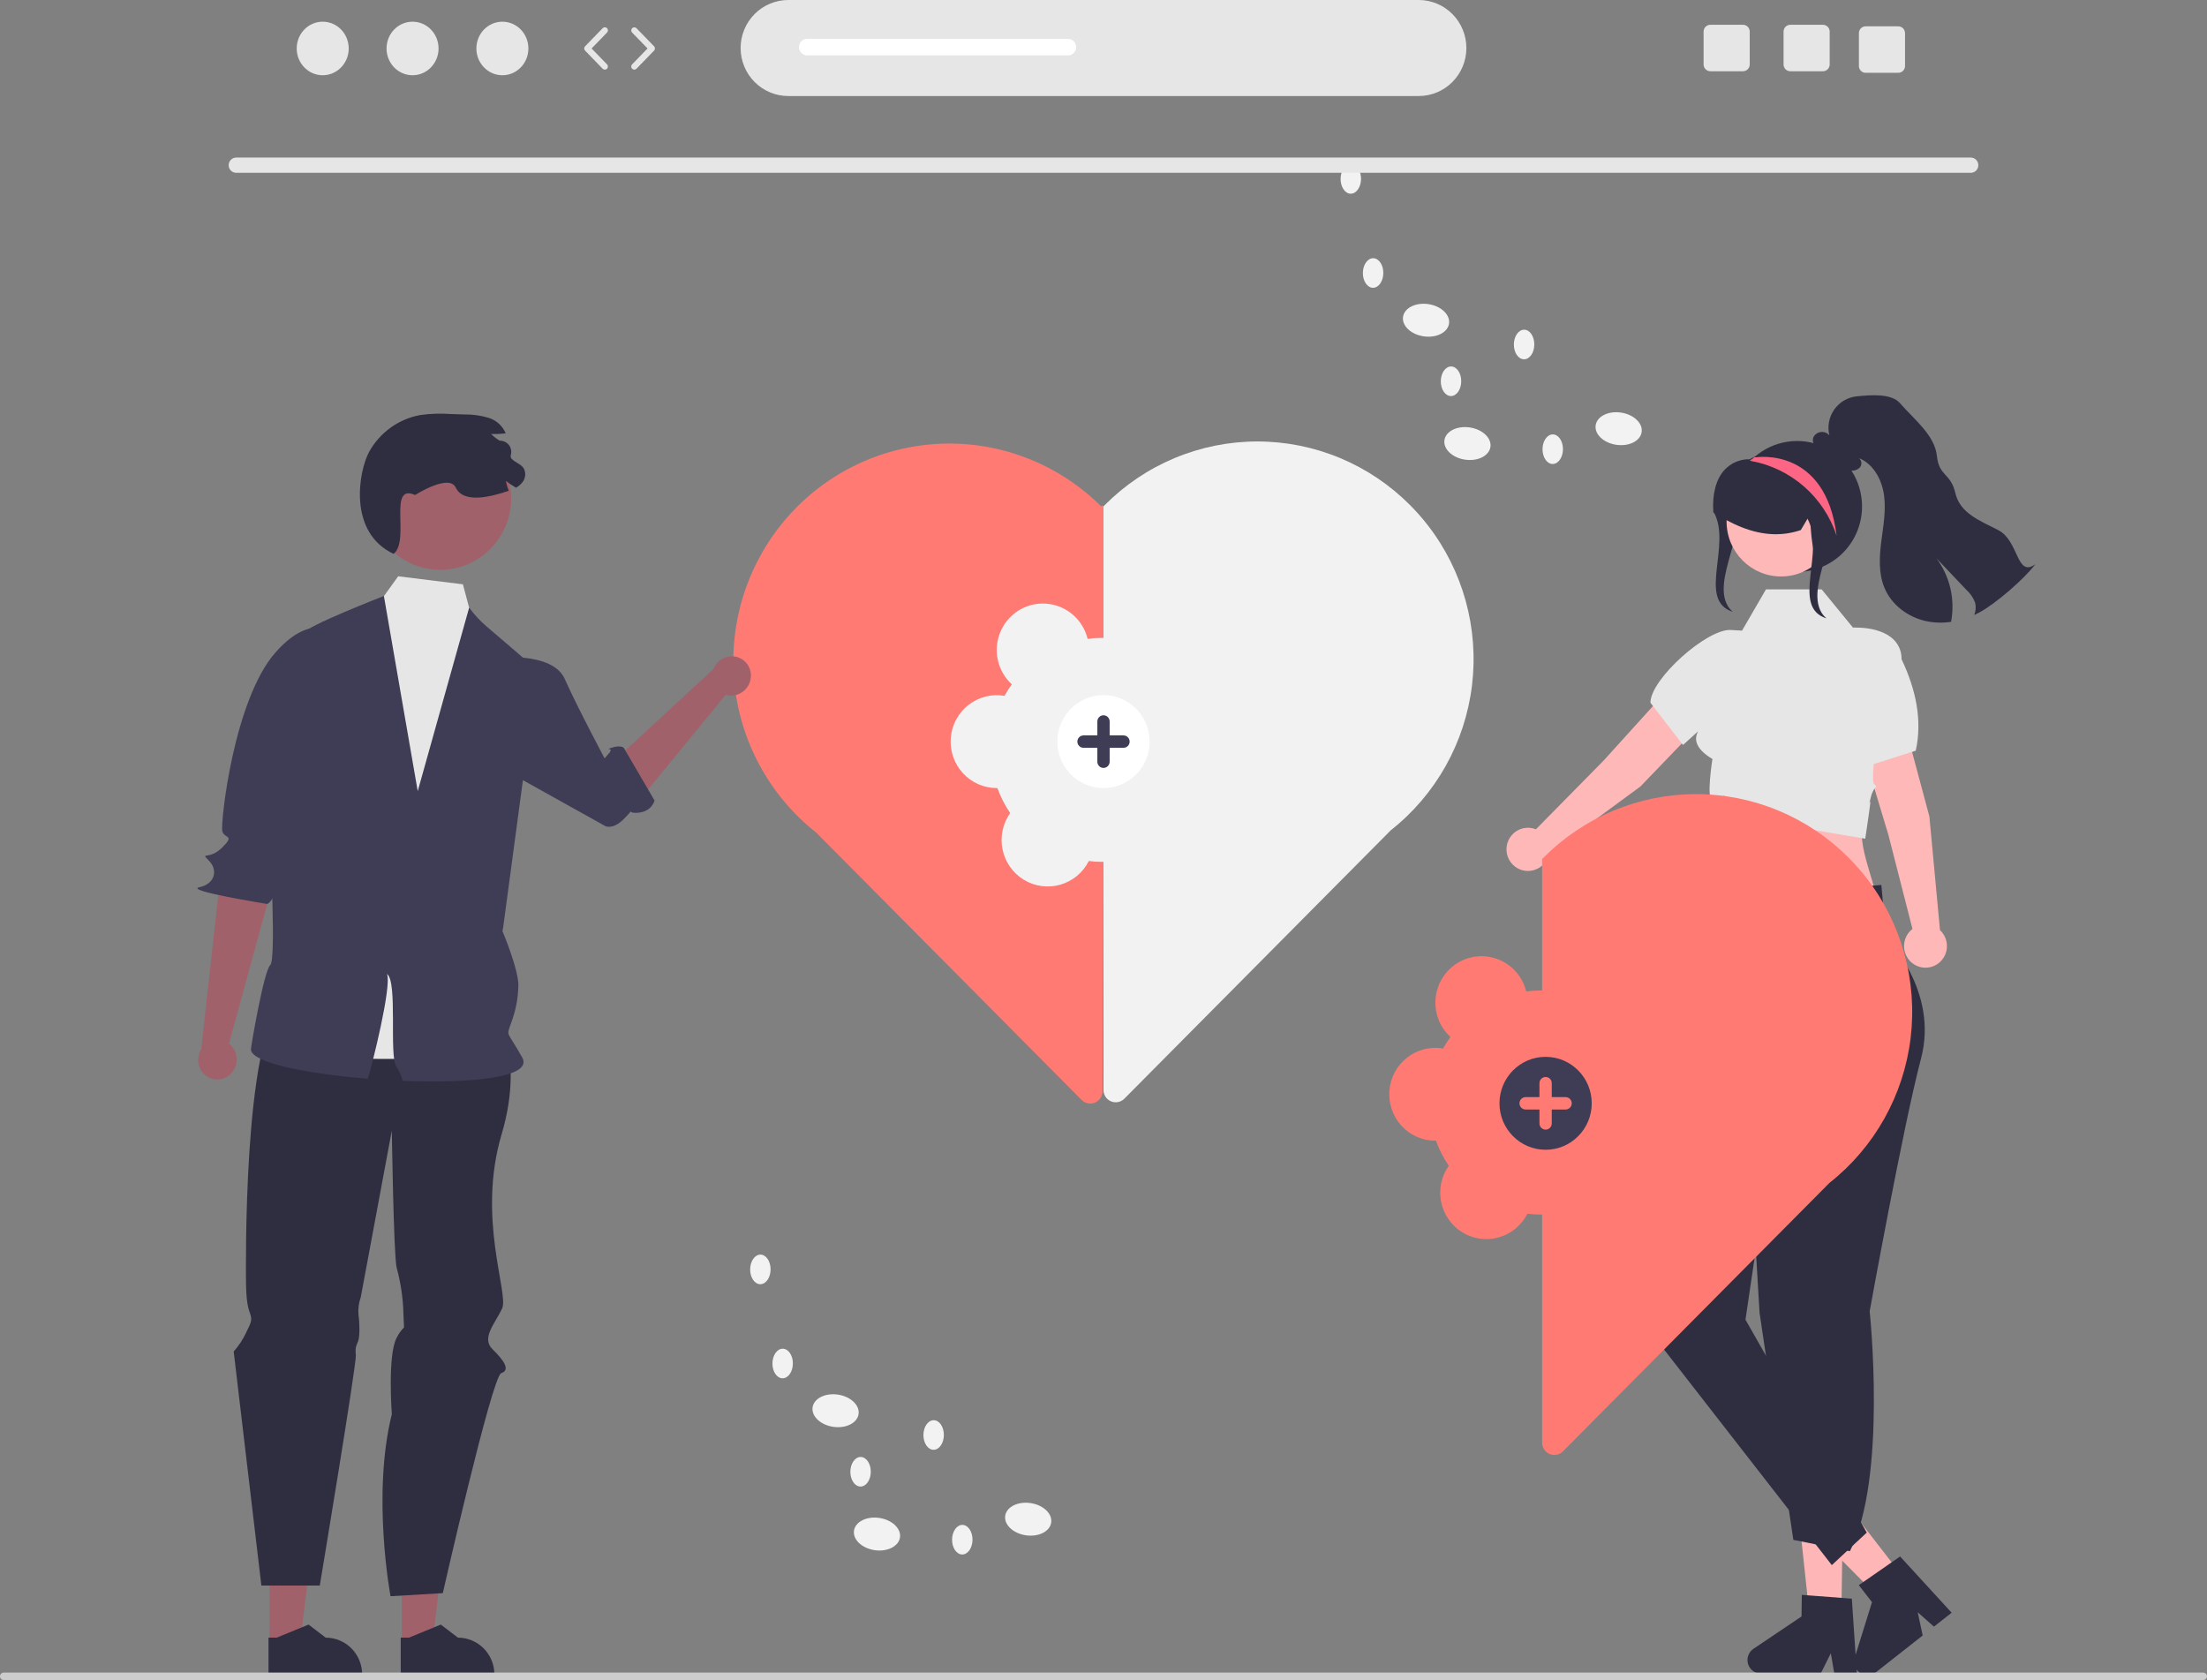 <svg width="201" height="153" viewBox="0 0 201 153" fill="none" xmlns="http://www.w3.org/2000/svg">
<rect x="0" y="0" width="201" height="153" fill="#808080" stroke="none"/>
<g clip-path="url(#clip0_36_349)">
<path d="M100.355 78.499C97.669 78.499 95.093 77.424 93.194 75.511C91.295 73.597 90.228 71.002 90.228 68.296C90.228 65.591 91.295 62.996 93.194 61.082C95.093 59.169 97.669 58.094 100.355 58.094C100.404 58.094 100.452 58.097 100.5 58.098V46.118L100.398 46.015L100.293 46.121C98.387 44.223 96.117 42.738 93.621 41.756C91.126 40.773 88.457 40.315 85.779 40.408C83.101 40.502 80.471 41.146 78.049 42.3C75.626 43.454 73.464 45.094 71.693 47.12C69.923 49.146 68.582 51.515 67.752 54.082C66.923 56.649 66.623 59.359 66.87 62.047C67.118 64.734 67.907 67.343 69.191 69.712C70.475 72.082 72.225 74.162 74.336 75.825L98.51 100.179C98.666 100.335 98.864 100.442 99.079 100.485C99.294 100.529 99.517 100.507 99.721 100.423C99.924 100.338 100.097 100.196 100.22 100.012C100.342 99.829 100.408 99.612 100.409 99.391L100.5 78.495C100.452 78.496 100.404 78.499 100.355 78.499Z" fill="#FF7A73"/>
<path d="M130.03 47.83C129.534 47.191 128.999 46.584 128.429 46.011H128.429C126.602 44.17 124.433 42.71 122.046 41.714C119.658 40.718 117.1 40.205 114.516 40.205C111.932 40.205 109.373 40.718 106.986 41.714C104.599 42.71 102.429 44.17 100.602 46.011L100.602 46.011C100.568 46.045 100.537 46.082 100.503 46.117L100.5 46.114V58.093C100.452 58.093 100.404 58.09 100.355 58.09C99.919 58.09 99.484 58.12 99.052 58.177C98.894 57.536 98.589 56.941 98.162 56.44C97.735 55.94 97.198 55.546 96.593 55.292C95.988 55.038 95.333 54.93 94.679 54.977C94.025 55.024 93.392 55.224 92.829 55.562C92.266 55.9 91.789 56.365 91.437 56.922C91.084 57.479 90.866 58.111 90.8 58.768C90.734 59.425 90.821 60.088 91.055 60.705C91.289 61.321 91.663 61.874 92.147 62.319C91.904 62.656 91.683 63.007 91.483 63.371C90.91 63.273 90.323 63.295 89.759 63.437C89.195 63.579 88.666 63.837 88.206 64.196C87.746 64.554 87.366 65.005 87.088 65.52C86.81 66.034 86.641 66.601 86.592 67.185C86.543 67.769 86.615 68.356 86.803 68.91C86.992 69.464 87.292 69.973 87.686 70.404C88.079 70.835 88.557 71.18 89.09 71.415C89.622 71.65 90.197 71.772 90.779 71.771C90.796 71.771 90.814 71.769 90.832 71.769C91.123 72.576 91.514 73.343 91.996 74.051C91.661 74.525 91.427 75.063 91.308 75.632C91.189 76.202 91.188 76.789 91.305 77.359C91.422 77.929 91.654 78.468 91.987 78.943C92.321 79.418 92.748 79.819 93.241 80.12C93.735 80.422 94.285 80.617 94.858 80.695C95.43 80.772 96.012 80.73 96.567 80.57C97.123 80.411 97.639 80.137 98.085 79.768C98.531 79.398 98.896 78.939 99.158 78.421C99.555 78.469 99.955 78.494 100.355 78.494C100.404 78.494 100.452 78.491 100.5 78.491V99.267C100.5 99.489 100.565 99.705 100.687 99.89C100.81 100.074 100.983 100.218 101.187 100.302C101.39 100.387 101.614 100.409 101.829 100.366C102.045 100.323 102.243 100.216 102.399 100.059L126.664 75.615C130.768 72.38 133.428 67.635 134.06 62.425C134.691 57.214 133.241 51.964 130.03 47.83Z" fill="#F2F2F2"/>
<path d="M167.692 147.546L164.839 147.502L163.651 136.397L167.861 136.462L167.692 147.546Z" fill="#FFB6B6"/>
<path d="M169.107 152.328L169.087 152.057L168.997 150.706L168.653 145.593L167.723 145.523L164.6 145.286L164.099 145.246L164.071 147.216L159.691 150.161C159.506 150.286 159.358 150.46 159.264 150.664C159.17 150.868 159.133 151.093 159.157 151.317C159.181 151.54 159.266 151.752 159.401 151.93C159.537 152.109 159.718 152.246 159.926 152.328C160.061 152.382 160.204 152.411 160.349 152.413L165.777 152.497L165.861 152.328L166.74 150.565L167.043 152.328L167.076 152.517L169.121 152.548L169.107 152.328Z" fill="#2F2E41"/>
<path d="M173.517 143.881L171.268 145.649L163.428 137.75L166.748 135.141L173.517 143.881Z" fill="#FFB6B6"/>
<path d="M177.744 146.874L173.05 141.751L172.28 142.284L169.703 144.073L169.289 144.361L170.49 145.912L168.997 150.706L168.913 150.974C168.857 151.156 168.843 151.348 168.873 151.536C168.903 151.724 168.977 151.903 169.087 152.057C169.095 152.071 169.107 152.083 169.115 152.097C169.183 152.186 169.264 152.264 169.356 152.328C169.566 152.484 169.82 152.568 170.081 152.568C170.343 152.569 170.597 152.485 170.807 152.328C170.815 152.323 170.821 152.317 170.829 152.311L175.106 148.948L174.655 146.835L176.131 148.141L177.744 146.874Z" fill="#2F2E41"/>
<path d="M175.717 74.361L172.097 60.863C171.942 60.292 171.57 59.805 171.061 59.507C170.553 59.209 169.949 59.125 169.379 59.272V59.272C169.094 59.346 168.826 59.475 168.591 59.653C168.356 59.831 168.157 60.054 168.008 60.309C167.858 60.564 167.759 60.846 167.718 61.139C167.676 61.433 167.692 61.732 167.765 62.019C167.775 62.057 167.786 62.096 167.798 62.134L171.985 76.039L174.176 84.597C173.857 84.842 173.62 85.18 173.499 85.566C173.378 85.951 173.377 86.365 173.497 86.751C173.617 87.137 173.852 87.476 174.17 87.723C174.488 87.969 174.874 88.111 175.275 88.129C175.676 88.147 176.073 88.041 176.412 87.824C176.75 87.606 177.015 87.29 177.168 86.916C177.322 86.543 177.358 86.13 177.271 85.736C177.184 85.341 176.979 84.982 176.682 84.709L175.717 74.361Z" fill="#FFB8B8"/>
<path d="M149.401 71.624L159.063 61.586C159.471 61.159 159.697 60.588 159.69 59.996C159.684 59.403 159.447 58.837 159.03 58.419V58.419C158.822 58.21 158.574 58.045 158.302 57.932C158.03 57.819 157.739 57.762 157.444 57.763C157.15 57.763 156.859 57.822 156.588 57.937C156.316 58.051 156.069 58.218 155.862 58.428C155.834 58.456 155.807 58.485 155.78 58.515L146.061 69.252L139.883 75.525C139.51 75.375 139.101 75.343 138.71 75.435C138.319 75.527 137.965 75.738 137.698 76.04C137.43 76.341 137.261 76.718 137.213 77.12C137.166 77.521 137.242 77.928 137.432 78.284C137.621 78.64 137.915 78.929 138.274 79.112C138.632 79.294 139.038 79.36 139.435 79.302C139.832 79.244 140.202 79.064 140.494 78.787C140.787 78.51 140.987 78.149 141.069 77.753L149.401 71.624Z" fill="#FFB8B8"/>
<path d="M156.545 73.675L158.449 82.168L170.855 81.387C169.56 77.004 169.107 76.119 170.081 73.069L156.545 73.675Z" fill="#FFB8B8"/>
<path d="M165.906 53.677H160.833L158.655 57.432L157.617 57.374C155.474 57.255 150.311 61.838 150.311 64L153.279 67.847L155.864 65.504C155.864 65.504 152.663 67.148 155.957 69.124C155.957 69.124 155.37 72.846 155.957 72.806C156.545 72.766 157.899 72.008 156.545 72.766C155.192 73.523 155.293 73.625 155.468 73.802L155.643 73.978L169.875 76.385C169.875 76.385 170.292 73.606 170.337 73.11C170.381 72.614 170.081 73.826 170.381 72.614C170.682 71.402 171.133 71.857 170.682 71.402C170.231 70.948 171.538 65.317 170.151 63.133L169.563 69.93L174.474 68.368C175.074 65.654 174.529 62.87 173.182 60.036C173.182 57.941 171.102 57.155 169.022 57.155H168.756L165.906 53.677Z" fill="#E6E6E6"/>
<path d="M171.343 80.594L171.772 85.394C171.772 85.394 176.592 90.212 174.957 96.396C173.323 102.579 170.279 119.424 170.279 119.424C170.279 119.424 171.899 134.658 168.475 141.272L163.327 140.239L160.251 119.572L158.848 96.07L157.741 89.395L158.449 81.648L171.343 80.594Z" fill="#2F2E41"/>
<path d="M161.166 86.653L157.741 89.395L150.339 121.344L166.831 142.538L170.013 139.575L158.966 120.184L161.55 102.739L159.624 94.508L161.166 86.653Z" fill="#2F2E41"/>
<path d="M156.048 46.58C157.783 49.591 154.516 54.664 157.808 55.717L157.537 55.444C155.549 52.981 159.703 47.769 157.716 45.306C157.407 44.945 157.142 44.548 156.926 44.124L156.048 46.58Z" fill="#2F2E41"/>
<path d="M169.584 46.123C169.585 47.099 169.347 48.06 168.893 48.922C168.439 49.783 167.781 50.52 166.979 51.066C166.176 51.612 165.252 51.951 164.289 52.053C163.326 52.156 162.352 52.019 161.454 51.654C160.556 51.289 159.76 50.708 159.137 49.961C158.514 49.214 158.082 48.324 157.88 47.37C157.678 46.415 157.711 45.426 157.978 44.487C158.244 43.549 158.734 42.691 159.407 41.989L159.435 41.96C159.482 41.91 159.53 41.86 159.579 41.812C159.58 41.812 159.58 41.812 159.58 41.812C159.581 41.812 159.581 41.812 159.581 41.812C159.581 41.811 159.581 41.811 159.582 41.811C159.582 41.811 159.582 41.81 159.582 41.81V41.81C159.643 41.753 159.705 41.695 159.769 41.641C160.624 40.885 161.677 40.395 162.802 40.227C163.927 40.059 165.076 40.221 166.111 40.694C167.147 41.167 168.025 41.931 168.641 42.894C169.257 43.856 169.585 44.978 169.584 46.123L169.584 46.123Z" fill="#2F2E41"/>
<path d="M162.209 52.501C164.95 52.501 167.171 50.263 167.171 47.502C167.171 44.742 164.95 42.504 162.209 42.504C159.469 42.504 157.247 44.742 157.247 47.502C157.247 50.263 159.469 52.501 162.209 52.501Z" fill="#FFB8B8"/>
<path d="M165.754 42.697C164.986 41.972 164.03 41.48 162.996 41.278C161.963 41.076 160.894 41.172 159.912 41.554C159.887 41.565 159.859 41.576 159.833 41.588C159.735 41.627 159.637 41.672 159.539 41.72L159.483 41.746V41.754L159.45 41.779C159.427 41.801 159.399 41.816 159.369 41.825C158.937 41.813 158.509 41.893 158.111 42.06C157.713 42.227 157.354 42.476 157.058 42.792C156.291 43.633 155.926 44.993 156.038 46.618L156.041 46.669L156.086 46.697C156.1 46.706 156.111 46.714 156.125 46.723C156.517 46.968 156.89 47.185 157.251 47.377C157.47 47.496 157.683 47.603 157.895 47.702L157.971 47.736C158.052 47.775 158.136 47.812 158.217 47.848C160.268 48.751 162.158 48.892 163.973 48.286L164.007 48.274L164.617 47.245L164.81 46.92C164.852 47.151 164.878 47.516 164.906 47.933C164.937 48.585 165.009 49.234 165.121 49.877V49.883C165.233 50.453 165.407 50.913 165.693 51.065C165.735 51.092 165.783 51.11 165.833 51.118L166.286 50.515L167.479 48.929L167.499 48.836C167.984 46.632 167.283 44.166 165.754 42.697Z" fill="#2F2E41"/>
<path d="M185.362 51.389C184.357 52.732 181.724 55.004 180.248 55.788C180.1 55.867 179.951 55.94 179.8 56.008C179.948 55.653 179.976 55.258 179.881 54.885C179.713 54.438 179.44 54.038 179.086 53.72C178.175 52.758 177.264 51.797 176.352 50.836C176.965 51.654 177.401 52.593 177.632 53.591C177.862 54.589 177.882 55.625 177.691 56.632C176.93 56.746 176.155 56.723 175.403 56.564C173.773 56.208 172.277 55.097 171.63 53.548C171.078 52.239 171.157 50.752 171.333 49.341C171.51 47.93 171.781 46.503 171.585 45.095C171.392 43.684 170.622 42.254 169.308 41.729C169.373 41.782 169.426 41.849 169.463 41.925C169.5 42.001 169.521 42.084 169.524 42.168C169.526 42.253 169.511 42.337 169.479 42.415C169.446 42.493 169.398 42.563 169.336 42.62C169.138 42.792 168.881 42.879 168.619 42.863C168.538 42.864 168.456 42.857 168.376 42.843C167.331 42.677 166.566 41.797 165.9 40.967C165.731 40.943 165.572 40.873 165.441 40.765C165.309 40.656 165.209 40.514 165.152 40.352C165.089 40.182 165.089 39.994 165.152 39.824C165.217 39.694 165.314 39.581 165.433 39.498C165.552 39.414 165.689 39.361 165.834 39.343C165.978 39.326 166.124 39.345 166.259 39.398C166.394 39.452 166.514 39.538 166.608 39.649C166.51 39.248 166.499 38.829 166.576 38.423C166.653 38.016 166.816 37.631 167.054 37.294C167.292 36.956 167.599 36.675 167.955 36.468C168.31 36.261 168.706 36.133 169.115 36.094C170.322 35.979 172.241 35.795 173.039 36.718C174.285 38.163 176.198 39.61 176.4 41.514C176.599 43.416 177.643 43.038 178.08 44.9C178.517 46.765 180.312 47.408 182.001 48.286C183.889 49.268 183.628 52.631 185.362 51.389Z" fill="#2F2E41"/>
<path d="M164.58 47.179C166.314 50.19 163.048 55.263 166.34 56.317L166.069 56.044C164.081 53.581 168.235 48.369 166.248 45.906C165.939 45.545 165.674 45.148 165.458 44.724L164.58 47.179Z" fill="#2F2E41"/>
<path d="M167.267 48.789C166.697 47.057 165.675 45.511 164.308 44.315C162.94 43.118 161.279 42.313 159.497 41.986C159.489 41.984 159.466 41.974 159.435 41.96C159.416 41.948 159.392 41.936 159.369 41.924C159.44 41.884 159.508 41.848 159.579 41.812C159.58 41.812 159.58 41.812 159.58 41.812C159.581 41.812 159.581 41.812 159.581 41.812C159.581 41.811 159.581 41.811 159.582 41.811C159.582 41.811 159.582 41.81 159.582 41.81V41.81C159.643 41.753 159.705 41.695 159.769 41.641L159.949 41.648C159.949 41.648 166.271 40.639 167.267 48.789Z" fill="#FD6584"/>
<path d="M68.372 61.777C68.306 62.248 68.061 62.676 67.687 62.967C67.313 63.259 66.841 63.393 66.372 63.339C66.276 63.327 66.182 63.307 66.09 63.279L58.209 72.9L55.688 69.514L64.98 60.935C65.125 60.56 65.389 60.243 65.731 60.035C66.073 59.827 66.474 59.739 66.872 59.784C67.097 59.812 67.315 59.885 67.513 59.998C67.711 60.111 67.885 60.262 68.025 60.442C68.165 60.623 68.268 60.83 68.329 61.05C68.39 61.271 68.406 61.502 68.379 61.729C68.377 61.745 68.374 61.761 68.372 61.777Z" fill="#A0616A"/>
<path d="M45.054 59.896C45.054 59.896 50.314 59.295 51.434 61.834C52.554 64.373 55.377 69.66 55.377 69.66C55.377 69.66 53.93 70.282 55.408 68.668C56.071 67.944 54.848 68.385 55.688 68.103C56.529 67.821 56.809 68.103 56.809 68.103L59.609 72.9C59.609 72.9 59.384 73.993 57.929 74.028C56.474 74.064 58.769 72.618 56.809 74.593C55.796 75.612 55.11 75.225 55.11 75.225L42.725 68.321L45.054 59.896Z" fill="#3F3D56"/>
<path d="M21.023 97.793C21.359 97.458 21.552 97.004 21.561 96.528C21.57 96.052 21.394 95.591 21.071 95.243C21.004 95.174 20.932 95.11 20.855 95.052L24.6 81.364L20.119 79.389L18.326 95.556C18.114 95.897 18.02 96.3 18.058 96.701C18.097 97.101 18.266 97.478 18.54 97.772C18.697 97.937 18.885 98.07 19.093 98.162C19.301 98.255 19.526 98.305 19.753 98.31C19.98 98.315 20.206 98.275 20.419 98.192C20.631 98.109 20.824 97.985 20.989 97.826V97.826C21 97.815 21.011 97.804 21.023 97.793Z" fill="#A0616A"/>
<path d="M31.232 58.387C31.232 58.387 28.977 55.058 25.122 59.383C21.267 63.708 20.065 74.987 20.246 75.695C20.427 76.404 21.443 75.998 20.235 77.188C19.026 78.379 18.186 77.533 19.026 78.379C19.866 79.225 19.596 80.493 18.159 80.8C16.722 81.107 24.336 82.327 24.336 82.327C24.336 82.327 25.15 82.027 25.185 80.05C25.204 78.939 24.644 78.375 25.484 78.093C26.324 77.811 25.291 75.927 25.38 75.601C25.468 75.275 29.109 69.351 29.109 69.351L31.232 58.387Z" fill="#3F3D56"/>
<path d="M81.965 140.016C82.082 139.205 81.239 138.411 80.083 138.241C78.926 138.072 77.893 138.591 77.776 139.402C77.659 140.213 78.502 141.007 79.659 141.177C80.815 141.346 81.848 140.827 81.965 140.016Z" fill="#F2F2F2"/>
<path d="M95.737 138.662C95.854 137.852 95.011 137.057 93.854 136.888C92.698 136.718 91.665 137.238 91.548 138.048C91.431 138.859 92.274 139.654 93.43 139.823C94.587 139.993 95.62 139.473 95.737 138.662Z" fill="#F2F2F2"/>
<path d="M78.194 128.785C78.311 127.974 77.468 127.179 76.312 127.01C75.155 126.84 74.122 127.36 74.005 128.171C73.888 128.981 74.731 129.776 75.888 129.945C77.044 130.115 78.077 129.595 78.194 128.785Z" fill="#F2F2F2"/>
<path d="M72.21 124.184C72.215 123.44 71.803 122.833 71.29 122.829C70.776 122.825 70.355 123.426 70.349 124.17C70.343 124.914 70.755 125.52 71.269 125.524C71.783 125.528 72.204 124.928 72.21 124.184Z" fill="#F2F2F2"/>
<path d="M70.18 115.615C70.186 114.871 69.774 114.264 69.26 114.26C68.746 114.256 68.325 114.856 68.32 115.601C68.314 116.345 68.726 116.951 69.24 116.955C69.754 116.959 70.175 116.359 70.18 115.615Z" fill="#F2F2F2"/>
<path d="M85.961 130.696C85.967 129.952 85.555 129.345 85.041 129.341C84.527 129.337 84.106 129.937 84.1 130.682C84.095 131.426 84.507 132.032 85.021 132.036C85.535 132.04 85.956 131.44 85.961 130.696Z" fill="#F2F2F2"/>
<path d="M79.306 134.043C79.312 133.299 78.9 132.693 78.386 132.689C77.872 132.685 77.451 133.285 77.445 134.029C77.44 134.773 77.852 135.38 78.366 135.383C78.88 135.387 79.301 134.787 79.306 134.043Z" fill="#F2F2F2"/>
<path d="M88.57 140.23C88.576 139.486 88.164 138.879 87.65 138.875C87.136 138.871 86.715 139.472 86.709 140.216C86.704 140.96 87.116 141.566 87.63 141.57C88.144 141.574 88.565 140.974 88.57 140.23Z" fill="#F2F2F2"/>
<path d="M135.739 40.702C135.856 39.892 135.013 39.097 133.857 38.928C132.7 38.758 131.667 39.278 131.55 40.088C131.433 40.899 132.276 41.693 133.433 41.863C134.589 42.032 135.622 41.513 135.739 40.702Z" fill="#F2F2F2"/>
<path d="M149.511 39.349C149.628 38.538 148.785 37.743 147.628 37.574C146.472 37.404 145.439 37.924 145.322 38.734C145.205 39.545 146.048 40.34 147.204 40.509C148.361 40.679 149.394 40.159 149.511 39.349Z" fill="#F2F2F2"/>
<path d="M131.968 29.471C132.085 28.66 131.242 27.866 130.086 27.696C128.929 27.526 127.896 28.046 127.779 28.857C127.662 29.667 128.505 30.462 129.662 30.631C130.818 30.801 131.851 30.281 131.968 29.471Z" fill="#F2F2F2"/>
<path d="M125.984 24.87C125.989 24.126 125.577 23.52 125.064 23.516C124.55 23.512 124.129 24.112 124.123 24.856C124.117 25.6 124.529 26.206 125.043 26.21C125.557 26.214 125.978 25.614 125.984 24.87Z" fill="#F2F2F2"/>
<path d="M123.955 16.301C123.96 15.557 123.548 14.95 123.034 14.947C122.52 14.943 122.099 15.543 122.094 16.287C122.088 17.031 122.5 17.637 123.014 17.641C123.528 17.645 123.949 17.045 123.955 16.301Z" fill="#F2F2F2"/>
<path d="M139.735 31.382C139.741 30.638 139.329 30.031 138.815 30.027C138.301 30.023 137.88 30.624 137.874 31.368C137.869 32.112 138.281 32.718 138.795 32.722C139.309 32.726 139.73 32.126 139.735 31.382Z" fill="#F2F2F2"/>
<path d="M133.08 34.729C133.086 33.985 132.674 33.379 132.16 33.375C131.646 33.371 131.225 33.971 131.219 34.715C131.214 35.459 131.626 36.066 132.14 36.07C132.654 36.074 133.075 35.473 133.08 34.729Z" fill="#F2F2F2"/>
<path d="M142.344 40.916C142.35 40.172 141.938 39.565 141.424 39.562C140.91 39.558 140.489 40.158 140.483 40.902C140.478 41.646 140.89 42.252 141.404 42.256C141.918 42.26 142.339 41.66 142.344 40.916Z" fill="#F2F2F2"/>
<path d="M129.207 0H71.793C70.641 0 69.537 0.461 68.723 1.281C67.909 2.101 67.451 3.213 67.451 4.373C67.451 5.533 67.909 6.645 68.723 7.466C69.537 8.286 70.641 8.746 71.793 8.746H129.207C130.359 8.746 131.463 8.286 132.277 7.466C133.091 6.645 133.549 5.533 133.549 4.373C133.549 3.213 133.091 2.101 132.277 1.281C131.463 0.461 130.359 0 129.207 0Z" fill="#E6E6E6"/>
<path d="M179.5 15.739H21.5C21.32 15.735 21.148 15.66 21.022 15.53C20.896 15.401 20.825 15.226 20.825 15.044C20.825 14.863 20.896 14.688 21.022 14.559C21.148 14.429 21.32 14.354 21.5 14.35H179.5C179.68 14.354 179.852 14.429 179.978 14.559C180.104 14.688 180.175 14.863 180.175 15.044C180.175 15.226 180.104 15.401 179.978 15.53C179.852 15.66 179.68 15.735 179.5 15.739Z" fill="#E6E6E6"/>
<path d="M29.39 6.853C30.698 6.853 31.759 5.761 31.759 4.414C31.759 3.067 30.698 1.975 29.39 1.975C28.082 1.975 27.022 3.067 27.022 4.414C27.022 5.761 28.082 6.853 29.39 6.853Z" fill="#E6E6E6"/>
<path d="M37.572 6.853C38.88 6.853 39.941 5.761 39.941 4.414C39.941 3.067 38.88 1.975 37.572 1.975C36.264 1.975 35.204 3.067 35.204 4.414C35.204 5.761 36.264 6.853 37.572 6.853Z" fill="#E6E6E6"/>
<path d="M45.754 6.853C47.062 6.853 48.123 5.761 48.123 4.414C48.123 3.067 47.062 1.975 45.754 1.975C44.446 1.975 43.386 3.067 43.386 4.414C43.386 5.761 44.446 6.853 45.754 6.853Z" fill="#E6E6E6"/>
<path d="M55.084 6.342C55.047 6.342 55.01 6.334 54.975 6.32C54.941 6.305 54.91 6.284 54.884 6.257L53.286 4.611C53.234 4.558 53.206 4.488 53.206 4.414C53.206 4.34 53.234 4.269 53.286 4.217L54.884 2.571C54.909 2.544 54.94 2.522 54.973 2.507C55.007 2.493 55.043 2.484 55.08 2.484C55.117 2.483 55.154 2.489 55.188 2.503C55.222 2.516 55.254 2.536 55.28 2.562C55.307 2.588 55.328 2.618 55.343 2.652C55.358 2.687 55.366 2.723 55.366 2.76C55.367 2.797 55.361 2.834 55.347 2.869C55.334 2.903 55.313 2.935 55.288 2.962L55.284 2.966L53.878 4.414L55.284 5.862C55.323 5.902 55.349 5.952 55.359 6.007C55.369 6.061 55.363 6.118 55.342 6.169C55.321 6.22 55.285 6.264 55.239 6.295C55.193 6.325 55.139 6.342 55.084 6.342V6.342Z" fill="#E6E6E6"/>
<path d="M57.769 6.342C57.714 6.342 57.66 6.325 57.614 6.295C57.568 6.264 57.532 6.22 57.511 6.169C57.49 6.118 57.484 6.061 57.494 6.007C57.505 5.952 57.531 5.902 57.569 5.862L58.975 4.414L57.569 2.966C57.518 2.912 57.49 2.84 57.491 2.766C57.492 2.691 57.523 2.62 57.575 2.568C57.628 2.516 57.699 2.488 57.773 2.488C57.847 2.488 57.917 2.518 57.969 2.571L59.568 4.217C59.619 4.269 59.647 4.34 59.647 4.414C59.647 4.488 59.619 4.558 59.568 4.611L57.969 6.257C57.944 6.284 57.912 6.305 57.878 6.32C57.844 6.334 57.807 6.342 57.769 6.342V6.342Z" fill="#E6E6E6"/>
<path d="M166.02 2.257H163.049C162.968 2.257 162.888 2.273 162.814 2.304C162.74 2.335 162.672 2.381 162.615 2.438C162.558 2.495 162.513 2.563 162.482 2.638C162.451 2.713 162.435 2.794 162.435 2.875V5.871C162.435 6.035 162.5 6.192 162.615 6.308C162.73 6.424 162.886 6.489 163.048 6.489H166.02C166.183 6.489 166.34 6.424 166.455 6.309C166.571 6.193 166.636 6.036 166.636 5.871V2.875C166.636 2.711 166.571 2.554 166.455 2.438C166.34 2.322 166.183 2.257 166.02 2.257V2.257Z" fill="#E6E6E6"/>
<path d="M158.738 2.257H155.767C155.686 2.257 155.607 2.273 155.532 2.304C155.458 2.335 155.39 2.381 155.333 2.438C155.276 2.495 155.231 2.563 155.2 2.638C155.169 2.713 155.153 2.794 155.153 2.875V5.871C155.153 6.035 155.218 6.192 155.333 6.308C155.448 6.424 155.604 6.489 155.766 6.489H158.738C158.901 6.489 159.058 6.424 159.173 6.309C159.289 6.193 159.354 6.036 159.355 5.871V2.875C159.354 2.711 159.289 2.554 159.173 2.438C159.058 2.322 158.901 2.257 158.738 2.257V2.257Z" fill="#E6E6E6"/>
<path d="M172.882 2.398H169.91C169.83 2.398 169.75 2.414 169.676 2.445C169.601 2.476 169.534 2.522 169.477 2.579C169.42 2.636 169.375 2.704 169.344 2.779C169.313 2.854 169.297 2.935 169.297 3.016V6.012C169.297 6.176 169.362 6.333 169.477 6.449C169.592 6.565 169.748 6.63 169.91 6.63H172.882C173.045 6.63 173.201 6.566 173.317 6.45C173.432 6.334 173.498 6.177 173.498 6.012V3.016C173.498 2.852 173.432 2.695 173.317 2.579C173.201 2.463 173.045 2.398 172.882 2.398V2.398Z" fill="#E6E6E6"/>
<path d="M97.265 3.538H73.512C73.414 3.538 73.317 3.557 73.226 3.595C73.135 3.633 73.053 3.688 72.983 3.758C72.914 3.828 72.858 3.911 72.821 4.002C72.783 4.094 72.764 4.192 72.763 4.29C72.763 4.389 72.783 4.487 72.82 4.579C72.858 4.67 72.912 4.753 72.982 4.823C73.051 4.893 73.134 4.949 73.224 4.987C73.315 5.025 73.412 5.045 73.51 5.045H97.265C97.463 5.045 97.654 4.965 97.794 4.824C97.934 4.683 98.013 4.491 98.013 4.291C98.013 4.092 97.934 3.9 97.794 3.759C97.654 3.617 97.463 3.538 97.265 3.538V3.538Z" fill="white"/>
<path d="M36.594 149.682L39.367 149.682L40.687 138.907L36.594 138.907L36.594 149.682Z" fill="#A0616A"/>
<path d="M36.497 152.596L45.024 152.596V152.487C45.024 151.6 44.674 150.75 44.052 150.123C43.429 149.496 42.585 149.144 41.705 149.144H41.705L40.147 147.953L37.241 149.144L36.496 149.144L36.497 152.596Z" fill="#2F2E41"/>
<path d="M24.551 149.682L27.324 149.682L28.643 138.907L24.551 138.907L24.551 149.682Z" fill="#A0616A"/>
<path d="M24.453 152.596L32.981 152.596V152.487C32.981 151.6 32.631 150.75 32.009 150.123C31.386 149.496 30.542 149.144 29.662 149.144H29.662L28.104 147.953L25.198 149.144L24.453 149.144L24.453 152.596Z" fill="#2F2E41"/>
<path d="M44.809 91.201C44.809 91.201 47.966 95.634 45.687 103.292C43.409 110.951 46.368 117.798 45.729 119.171C45.089 120.543 43.802 121.847 44.866 122.888C45.929 123.929 46.49 124.776 45.649 125.058C44.809 125.34 40.328 145.09 40.328 145.09L35.567 145.372C35.567 145.372 33.842 136.198 35.685 128.794C35.685 128.794 35.28 123.419 36.124 121.84C36.967 120.261 36.802 121.685 36.744 119.704C36.713 118.271 36.505 116.847 36.127 115.465C35.847 114.336 35.685 102.962 35.685 102.962L32.856 118.141C32.67 118.661 32.6 119.216 32.651 119.766C32.766 120.543 32.767 121.705 32.627 122.112C32.486 122.518 32.33 122.604 32.408 123.408C32.486 124.211 29.125 144.396 29.125 144.396H23.804L21.283 123.083C21.736 122.577 22.114 122.006 22.403 121.39C22.963 120.261 22.985 120.199 22.694 119.384C22.403 118.568 22.403 116.98 22.403 116.505C22.403 116.029 22.112 94.446 25.759 91.272C29.405 88.097 44.809 91.201 44.809 91.201Z" fill="#2F2E41"/>
<path d="M28.468 57.32L33.784 55.932L36.265 52.484L42.158 53.214L43.413 57.917L47.608 60.37C47.608 60.37 45.289 85.078 45.841 86.434C46.393 87.791 45.054 88.926 43.365 90.675C41.676 92.424 44.769 90.472 45.16 92.376C45.552 94.28 48.41 96.295 45.16 96.275C41.911 96.255 24.04 97.164 24.6 94.907C25.16 92.65 23.418 92.032 24.262 90.617C25.107 89.202 25.675 89.992 25.391 87.904C25.107 85.816 25.387 84.405 25.387 83.277C25.387 82.148 26.326 71.893 26.326 71.893L28.468 57.32Z" fill="#E6E6E6"/>
<path d="M40.096 51.894C43.663 51.894 46.554 48.982 46.554 45.389C46.554 41.797 43.663 38.884 40.096 38.884C36.53 38.884 33.639 41.797 33.639 45.389C33.639 48.982 36.53 51.894 40.096 51.894Z" fill="#A0616A"/>
<path d="M35.847 50.443C37.373 49.241 35.287 43.954 37.807 45.083C37.807 45.083 40.888 43.108 41.507 44.405C42.224 45.908 44.773 45.226 46.338 44.696C46.215 44.408 46.128 44.105 46.078 43.796C46.367 44.025 46.673 44.232 46.994 44.414C47.209 44.298 47.399 44.141 47.554 43.951C47.707 43.775 47.802 43.556 47.828 43.323C47.853 43.091 47.808 42.856 47.697 42.65C47.436 42.247 46.898 42.123 46.582 41.764C46.545 41.714 46.522 41.656 46.512 41.594C46.503 41.532 46.509 41.469 46.529 41.41C46.567 41.266 46.573 41.115 46.546 40.968C46.519 40.822 46.461 40.683 46.375 40.562C46.289 40.44 46.177 40.34 46.048 40.267C45.919 40.194 45.775 40.151 45.628 40.14C45.568 40.142 45.509 40.129 45.456 40.103C45.191 39.939 44.945 39.744 44.725 39.522C45.093 39.539 45.462 39.529 45.829 39.49C45.904 39.482 45.98 39.474 46.056 39.462C45.916 39.131 45.706 38.834 45.442 38.592C45.177 38.35 44.864 38.169 44.523 38.06C43.805 37.841 43.056 37.735 42.305 37.747C41.871 37.733 41.437 37.719 41.006 37.705C40.091 37.639 39.172 37.671 38.264 37.8C37.294 37.979 36.375 38.37 35.573 38.948C34.77 39.526 34.105 40.274 33.623 41.141C32.674 42.876 31.646 48.468 35.847 50.443Z" fill="#2F2E41"/>
<path d="M47.566 96.317C48.58 98.14 42.869 98.676 36.683 98.431C36.563 97.969 36.365 97.532 36.097 97.139C35.414 96.14 36.24 89.382 35.243 88.7C35.694 89.8 33.871 97.113 33.49 98.239C27.894 97.787 22.794 96.763 22.855 95.544C22.872 95.189 24.04 88.418 24.606 87.904C25.169 87.391 24.6 77.696 24.606 75.617C24.609 73.535 27.681 58.228 27.681 57.664C27.681 57.1 34.963 54.278 34.963 54.278L38.044 72.053L42.727 55.339C43.184 55.966 43.714 56.537 44.303 57.041C45.242 57.828 48.967 61.05 48.967 61.05L45.776 84.829C45.776 84.829 47.286 88.418 47.208 89.842C47.177 90.973 46.957 92.09 46.555 93.146C46.101 94.486 46.149 93.767 47.566 96.317Z" fill="#3F3D56"/>
<path d="M100.5 71.771C102.82 71.771 104.701 69.876 104.701 67.539C104.701 65.202 102.82 63.307 100.5 63.307C98.18 63.307 96.299 65.202 96.299 67.539C96.299 69.876 98.18 71.771 100.5 71.771Z" fill="white"/>
<path d="M1.67506e-05 152.664C-0 152.708 0.008 152.752 0.025 152.792C0.042 152.833 0.066 152.87 0.097 152.901C0.127 152.932 0.164 152.957 0.204 152.974C0.244 152.991 0.288 153 0.331 153H200.667C200.755 153 200.84 152.965 200.902 152.902C200.965 152.839 201 152.753 201 152.664C201 152.575 200.965 152.49 200.902 152.427C200.84 152.364 200.755 152.328 200.667 152.328H0.333C0.29 152.328 0.246 152.337 0.206 152.354C0.166 152.37 0.129 152.395 0.098 152.426C0.067 152.457 0.043 152.494 0.026 152.534C0.009 152.575 0 152.618 1.67506e-05 152.662V152.664Z" fill="#CCCCCC"/>
<path d="M102.32 66.975H101.06V65.705C101.06 65.555 101.001 65.412 100.896 65.306C100.791 65.2 100.649 65.141 100.5 65.141C100.351 65.141 100.209 65.2 100.104 65.306C99.999 65.412 99.94 65.555 99.94 65.705V66.975H98.68C98.531 66.975 98.388 67.034 98.284 67.14C98.178 67.246 98.119 67.389 98.119 67.539C98.119 67.689 98.178 67.832 98.284 67.938C98.388 68.044 98.531 68.103 98.68 68.103H99.94V69.373C99.94 69.523 99.999 69.666 100.104 69.772C100.209 69.878 100.351 69.937 100.5 69.937C100.649 69.937 100.791 69.878 100.896 69.772C101.001 69.666 101.06 69.523 101.06 69.373V68.103H102.32C102.469 68.103 102.612 68.044 102.717 67.938C102.822 67.832 102.881 67.689 102.881 67.539C102.881 67.389 102.822 67.246 102.717 67.14C102.612 67.034 102.469 66.975 102.32 66.975Z" fill="#3F3D56"/>
<path d="M169.978 79.947C169.482 79.308 168.947 78.701 168.376 78.128H168.376C166.549 76.287 164.38 74.827 161.993 73.831C159.606 72.835 157.047 72.323 154.463 72.322C151.879 72.322 149.321 72.835 146.933 73.831C144.546 74.827 142.377 76.287 140.55 78.128L140.55 78.128C140.515 78.163 140.484 78.199 140.45 78.234L140.447 78.231V90.21C140.399 90.21 140.351 90.207 140.303 90.207C139.867 90.208 139.431 90.237 138.999 90.294C138.841 89.653 138.537 89.058 138.11 88.558C137.683 88.057 137.145 87.663 136.541 87.409C135.936 87.155 135.28 87.047 134.627 87.094C133.973 87.141 133.339 87.341 132.776 87.679C132.213 88.017 131.736 88.483 131.384 89.039C131.032 89.596 130.814 90.228 130.748 90.885C130.681 91.542 130.769 92.205 131.002 92.822C131.236 93.439 131.61 93.992 132.094 94.437C131.852 94.773 131.63 95.124 131.43 95.488C130.857 95.39 130.27 95.412 129.706 95.554C129.142 95.696 128.613 95.955 128.154 96.313C127.694 96.672 127.313 97.122 127.035 97.637C126.757 98.151 126.589 98.719 126.54 99.302C126.491 99.886 126.563 100.473 126.751 101.027C126.939 101.582 127.239 102.09 127.633 102.521C128.027 102.953 128.505 103.297 129.037 103.532C129.569 103.767 130.145 103.889 130.726 103.888C130.744 103.888 130.761 103.886 130.779 103.886C131.07 104.693 131.461 105.46 131.943 106.168C131.608 106.642 131.374 107.18 131.255 107.75C131.137 108.319 131.136 108.907 131.253 109.476C131.369 110.046 131.602 110.585 131.935 111.06C132.268 111.535 132.695 111.936 133.189 112.237C133.683 112.539 134.233 112.734 134.805 112.812C135.377 112.889 135.959 112.847 136.515 112.687C137.07 112.528 137.587 112.255 138.032 111.885C138.478 111.515 138.843 111.057 139.105 110.538C139.503 110.586 139.903 110.611 140.303 110.612C140.351 110.612 140.399 110.609 140.447 110.608V131.384C140.447 131.606 140.513 131.823 140.635 132.007C140.757 132.191 140.931 132.335 141.134 132.42C141.337 132.504 141.561 132.527 141.777 132.483C141.993 132.44 142.191 132.333 142.346 132.177L166.612 107.732C170.716 104.497 173.376 99.753 174.007 94.542C174.638 89.331 173.189 84.082 169.978 79.947V79.947Z" fill="#FF7A73"/>
<path d="M140.764 104.712C143.084 104.712 144.965 102.818 144.965 100.48C144.965 98.143 143.084 96.248 140.764 96.248C138.444 96.248 136.563 98.143 136.563 100.48C136.563 102.818 138.444 104.712 140.764 104.712Z" fill="#3F3D56"/>
<path d="M142.584 99.916H141.324V98.646C141.324 98.497 141.265 98.353 141.16 98.247C141.055 98.142 140.913 98.082 140.764 98.082C140.615 98.082 140.473 98.142 140.368 98.247C140.263 98.353 140.204 98.497 140.204 98.646V99.916H138.944C138.795 99.916 138.653 99.975 138.547 100.081C138.442 100.187 138.383 100.331 138.383 100.48C138.383 100.63 138.442 100.774 138.547 100.879C138.653 100.985 138.795 101.045 138.944 101.045H140.204V102.314C140.204 102.464 140.263 102.607 140.368 102.713C140.473 102.819 140.615 102.879 140.764 102.879C140.913 102.879 141.055 102.819 141.16 102.713C141.265 102.607 141.324 102.464 141.324 102.314V101.045H142.584C142.733 101.045 142.876 100.985 142.981 100.879C143.086 100.774 143.145 100.63 143.145 100.48C143.145 100.331 143.086 100.187 142.981 100.081C142.876 99.975 142.733 99.916 142.584 99.916Z" fill="#FF7A73"/>
</g>
<defs>
<clipPath id="clip0_36_349">
<rect width="201" height="153" fill="white"/>
</clipPath>
</defs>
</svg>
